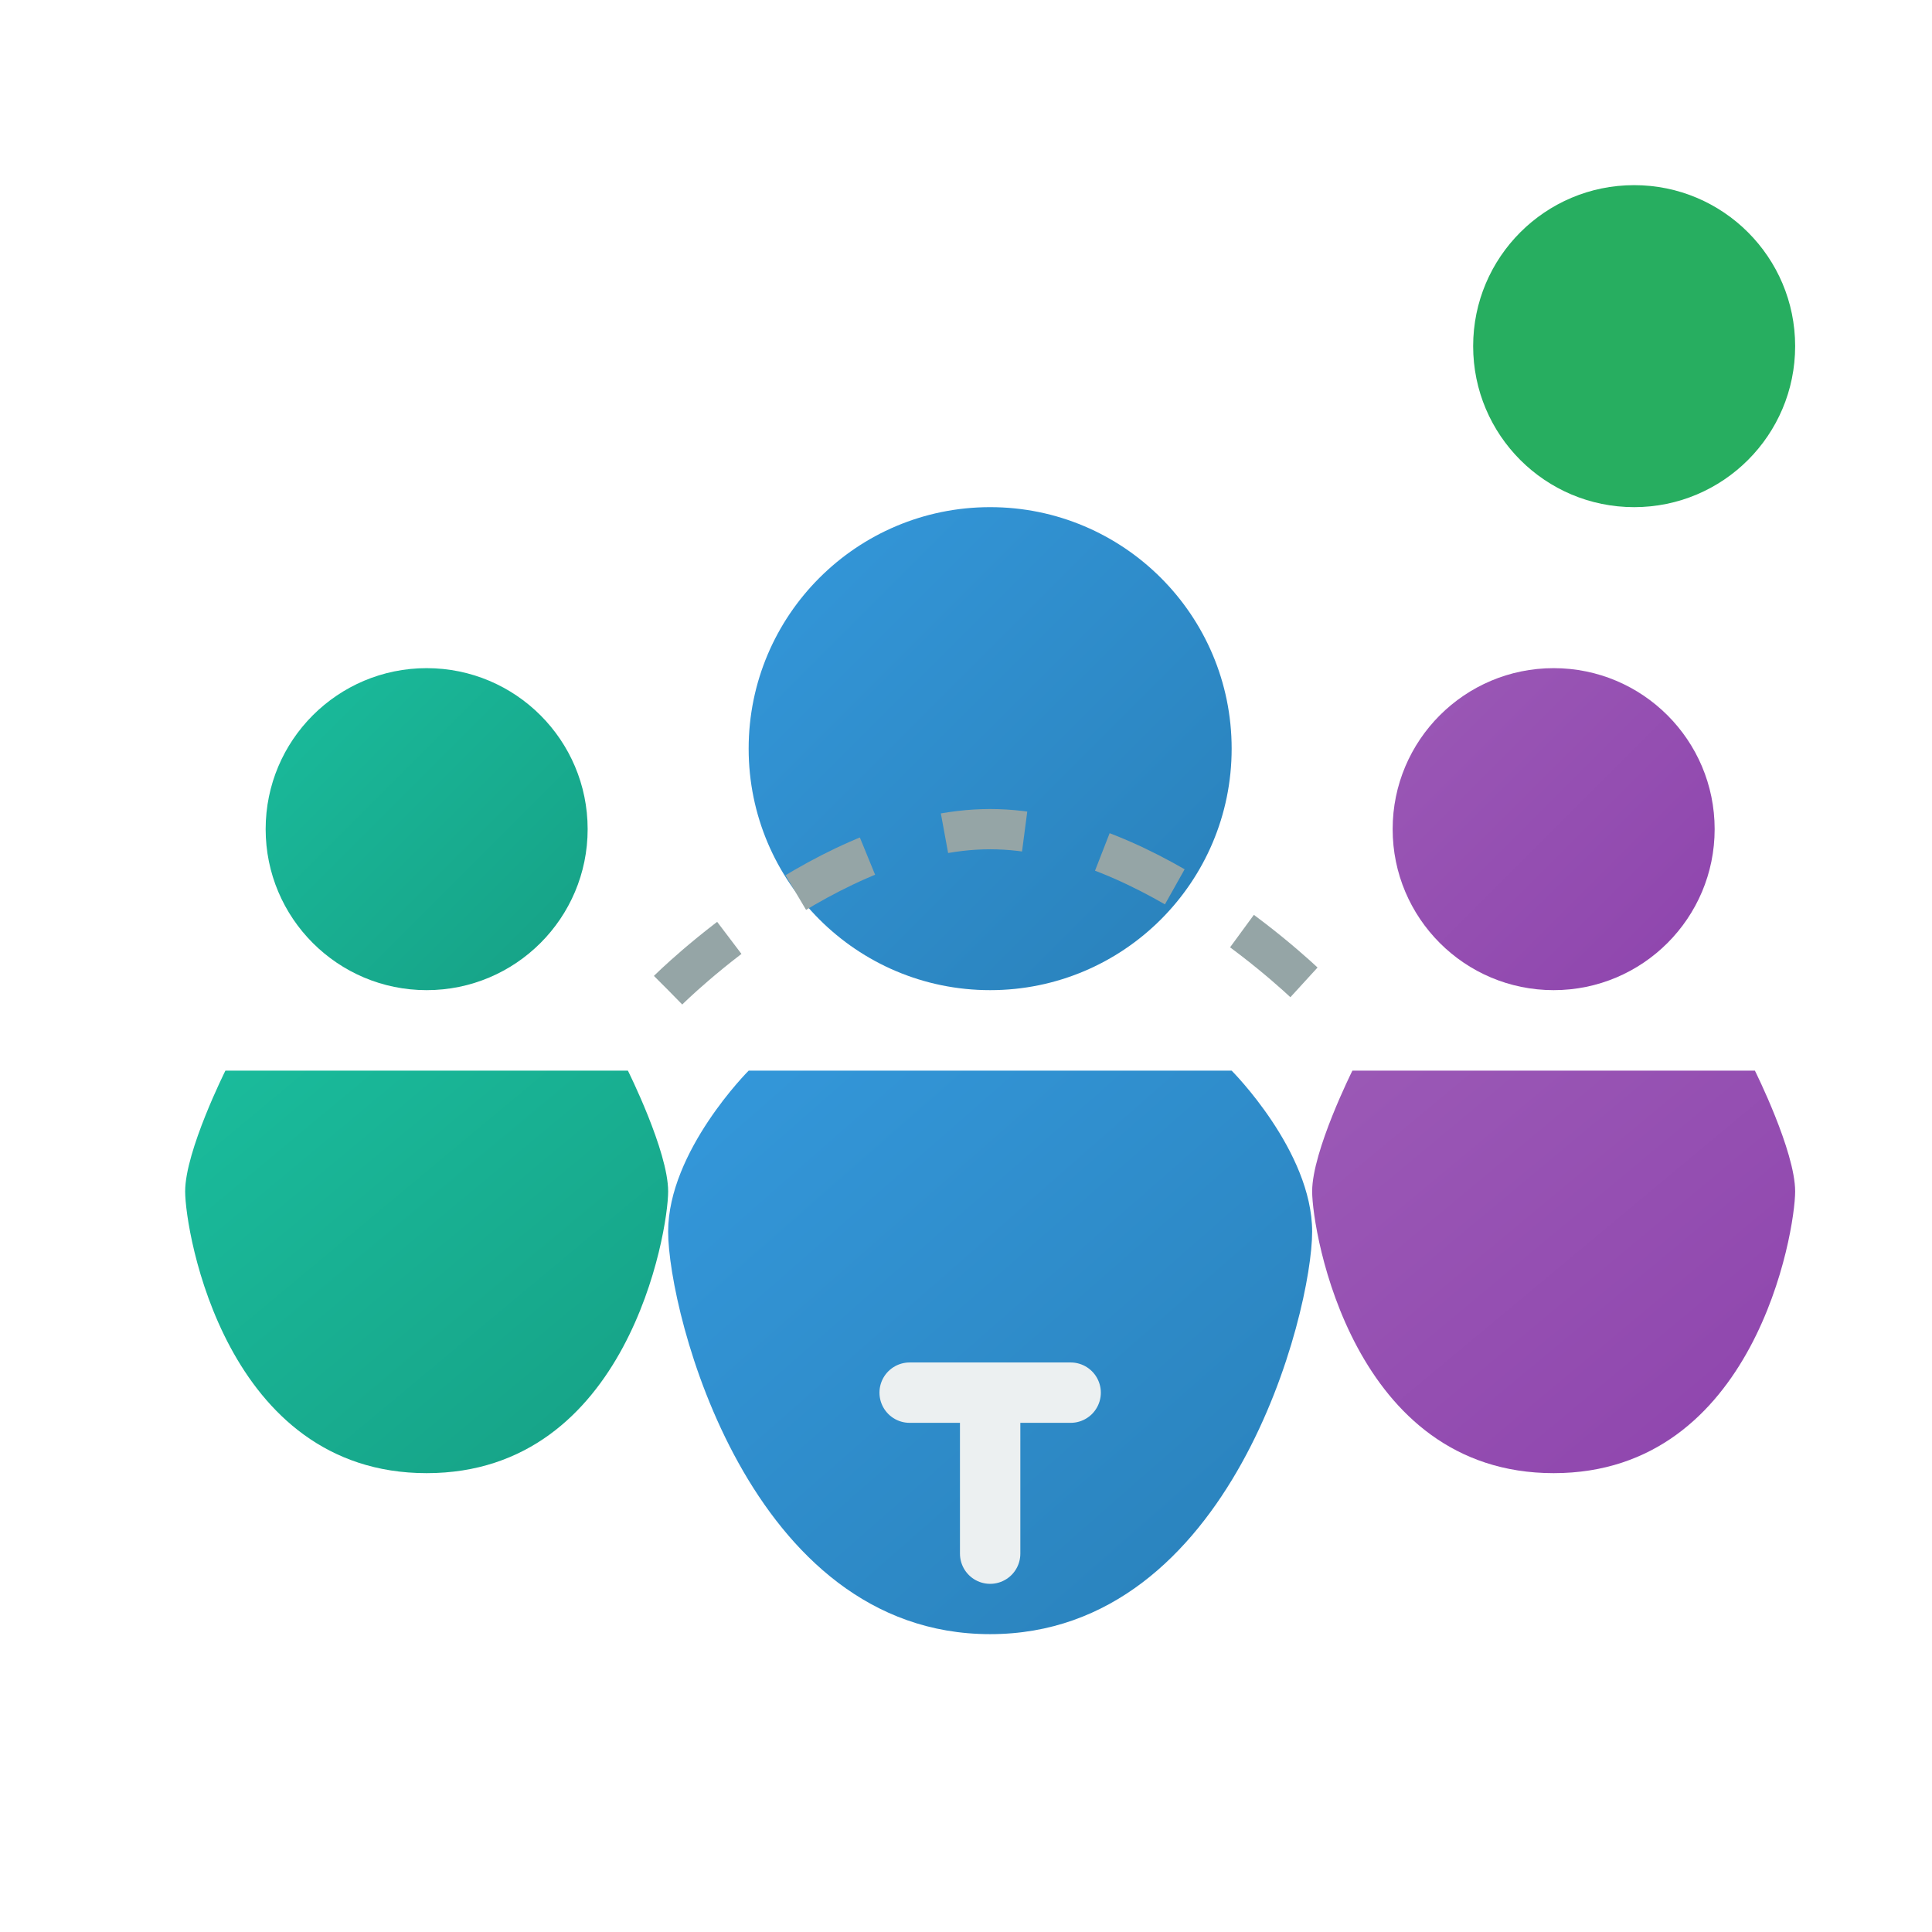 <?xml version="1.0" encoding="UTF-8"?>
<!--
    Property Management System Tenants Icon
    Version: 2.1.0
    Created: 2025-01-08 18:50:04 UTC
    Author: hnejadi
-->
<svg xmlns="http://www.w3.org/2000/svg" width="24" height="24" viewBox="0 0 24 24">
    <!-- Definitions -->
    <defs>
        <!-- Gradients -->
        <linearGradient id="personGradient1" x1="0%" y1="0%" x2="100%" y2="100%">
            <stop offset="0%" style="stop-color:#3498DB"/>
            <stop offset="100%" style="stop-color:#2980B9"/>
        </linearGradient>
        <linearGradient id="personGradient2" x1="0%" y1="0%" x2="100%" y2="100%">
            <stop offset="0%" style="stop-color:#1ABC9C"/>
            <stop offset="100%" style="stop-color:#16A085"/>
        </linearGradient>
        <linearGradient id="personGradient3" x1="0%" y1="0%" x2="100%" y2="100%">
            <stop offset="0%" style="stop-color:#9B59B6"/>
            <stop offset="100%" style="stop-color:#8E44AD"/>
        </linearGradient>

        <!-- Shadows -->
        <filter id="tenantShadow" x="-20%" y="-20%" width="140%" height="140%">
            <feGaussianBlur in="SourceAlpha" stdDeviation="0.5"/>
            <feOffset dx="0.3" dy="0.3" result="offsetblur"/>
            <feComponentTransfer>
                <feFuncA type="linear" slope="0.2"/>
            </feComponentTransfer>
            <feMerge>
                <feMergeNode/>
                <feMergeNode in="SourceGraphic"/>
            </feMerge>
        </filter>
    </defs>

    <!-- Main Tenant Group -->
    <g transform="translate(2, 2)" filter="url(#tenantShadow)">
        <!-- Central Tenant -->
        <g transform="translate(6, 4)">
            <!-- Head -->
            <circle cx="4" cy="3" r="3"
                    fill="url(#personGradient1)"/>
            <!-- Body -->
            <path d="M1,7 C1,7 0,8 0,9 C0,10 1,14 4,14 C7,14 8,10 8,9 C8,8 7,7 7,7"
                  fill="url(#personGradient1)"/>
            <!-- Key -->
            <path d="M3,11 L5,11 M4,11 L4,13"
                  stroke="#ECF0F1"
                  stroke-width="0.75"
                  stroke-linecap="round"/>
        </g>

        <!-- Left Tenant -->
        <g transform="translate(0, 6)">
            <!-- Head -->
            <circle cx="3" cy="2" r="2"
                    fill="url(#personGradient2)"/>
            <!-- Body -->
            <path d="M0.5,5 C0.5,5 0,6 0,6.5 C0,7 0.5,10 3,10 C5.5,10 6,7 6,6.5 C6,6 5.5,5 5.5,5"
                  fill="url(#personGradient2)"/>
        </g>

        <!-- Right Tenant -->
        <g transform="translate(14, 6)">
            <!-- Head -->
            <circle cx="3" cy="2" r="2"
                    fill="url(#personGradient3)"/>
            <!-- Body -->
            <path d="M0.5,5 C0.5,5 0,6 0,6.5 C0,7 0.5,10 3,10 C5.5,10 6,7 6,6.5 C6,6 5.5,5 5.5,5"
                  fill="url(#personGradient3)"/>
        </g>

        <!-- Connection Lines -->
        <path d="M6,10 C6,10 8,8 10,8 C12,8 14,10 14,10"
              stroke="#95A5A6"
              stroke-width="0.5"
              stroke-dasharray="1,1"
              fill="none"/>
    </g>

    <!-- Status Badge -->
    <circle cx="20" cy="4" r="2"
            fill="#27AE60"
            filter="url(#tenantShadow)"/>
</svg>